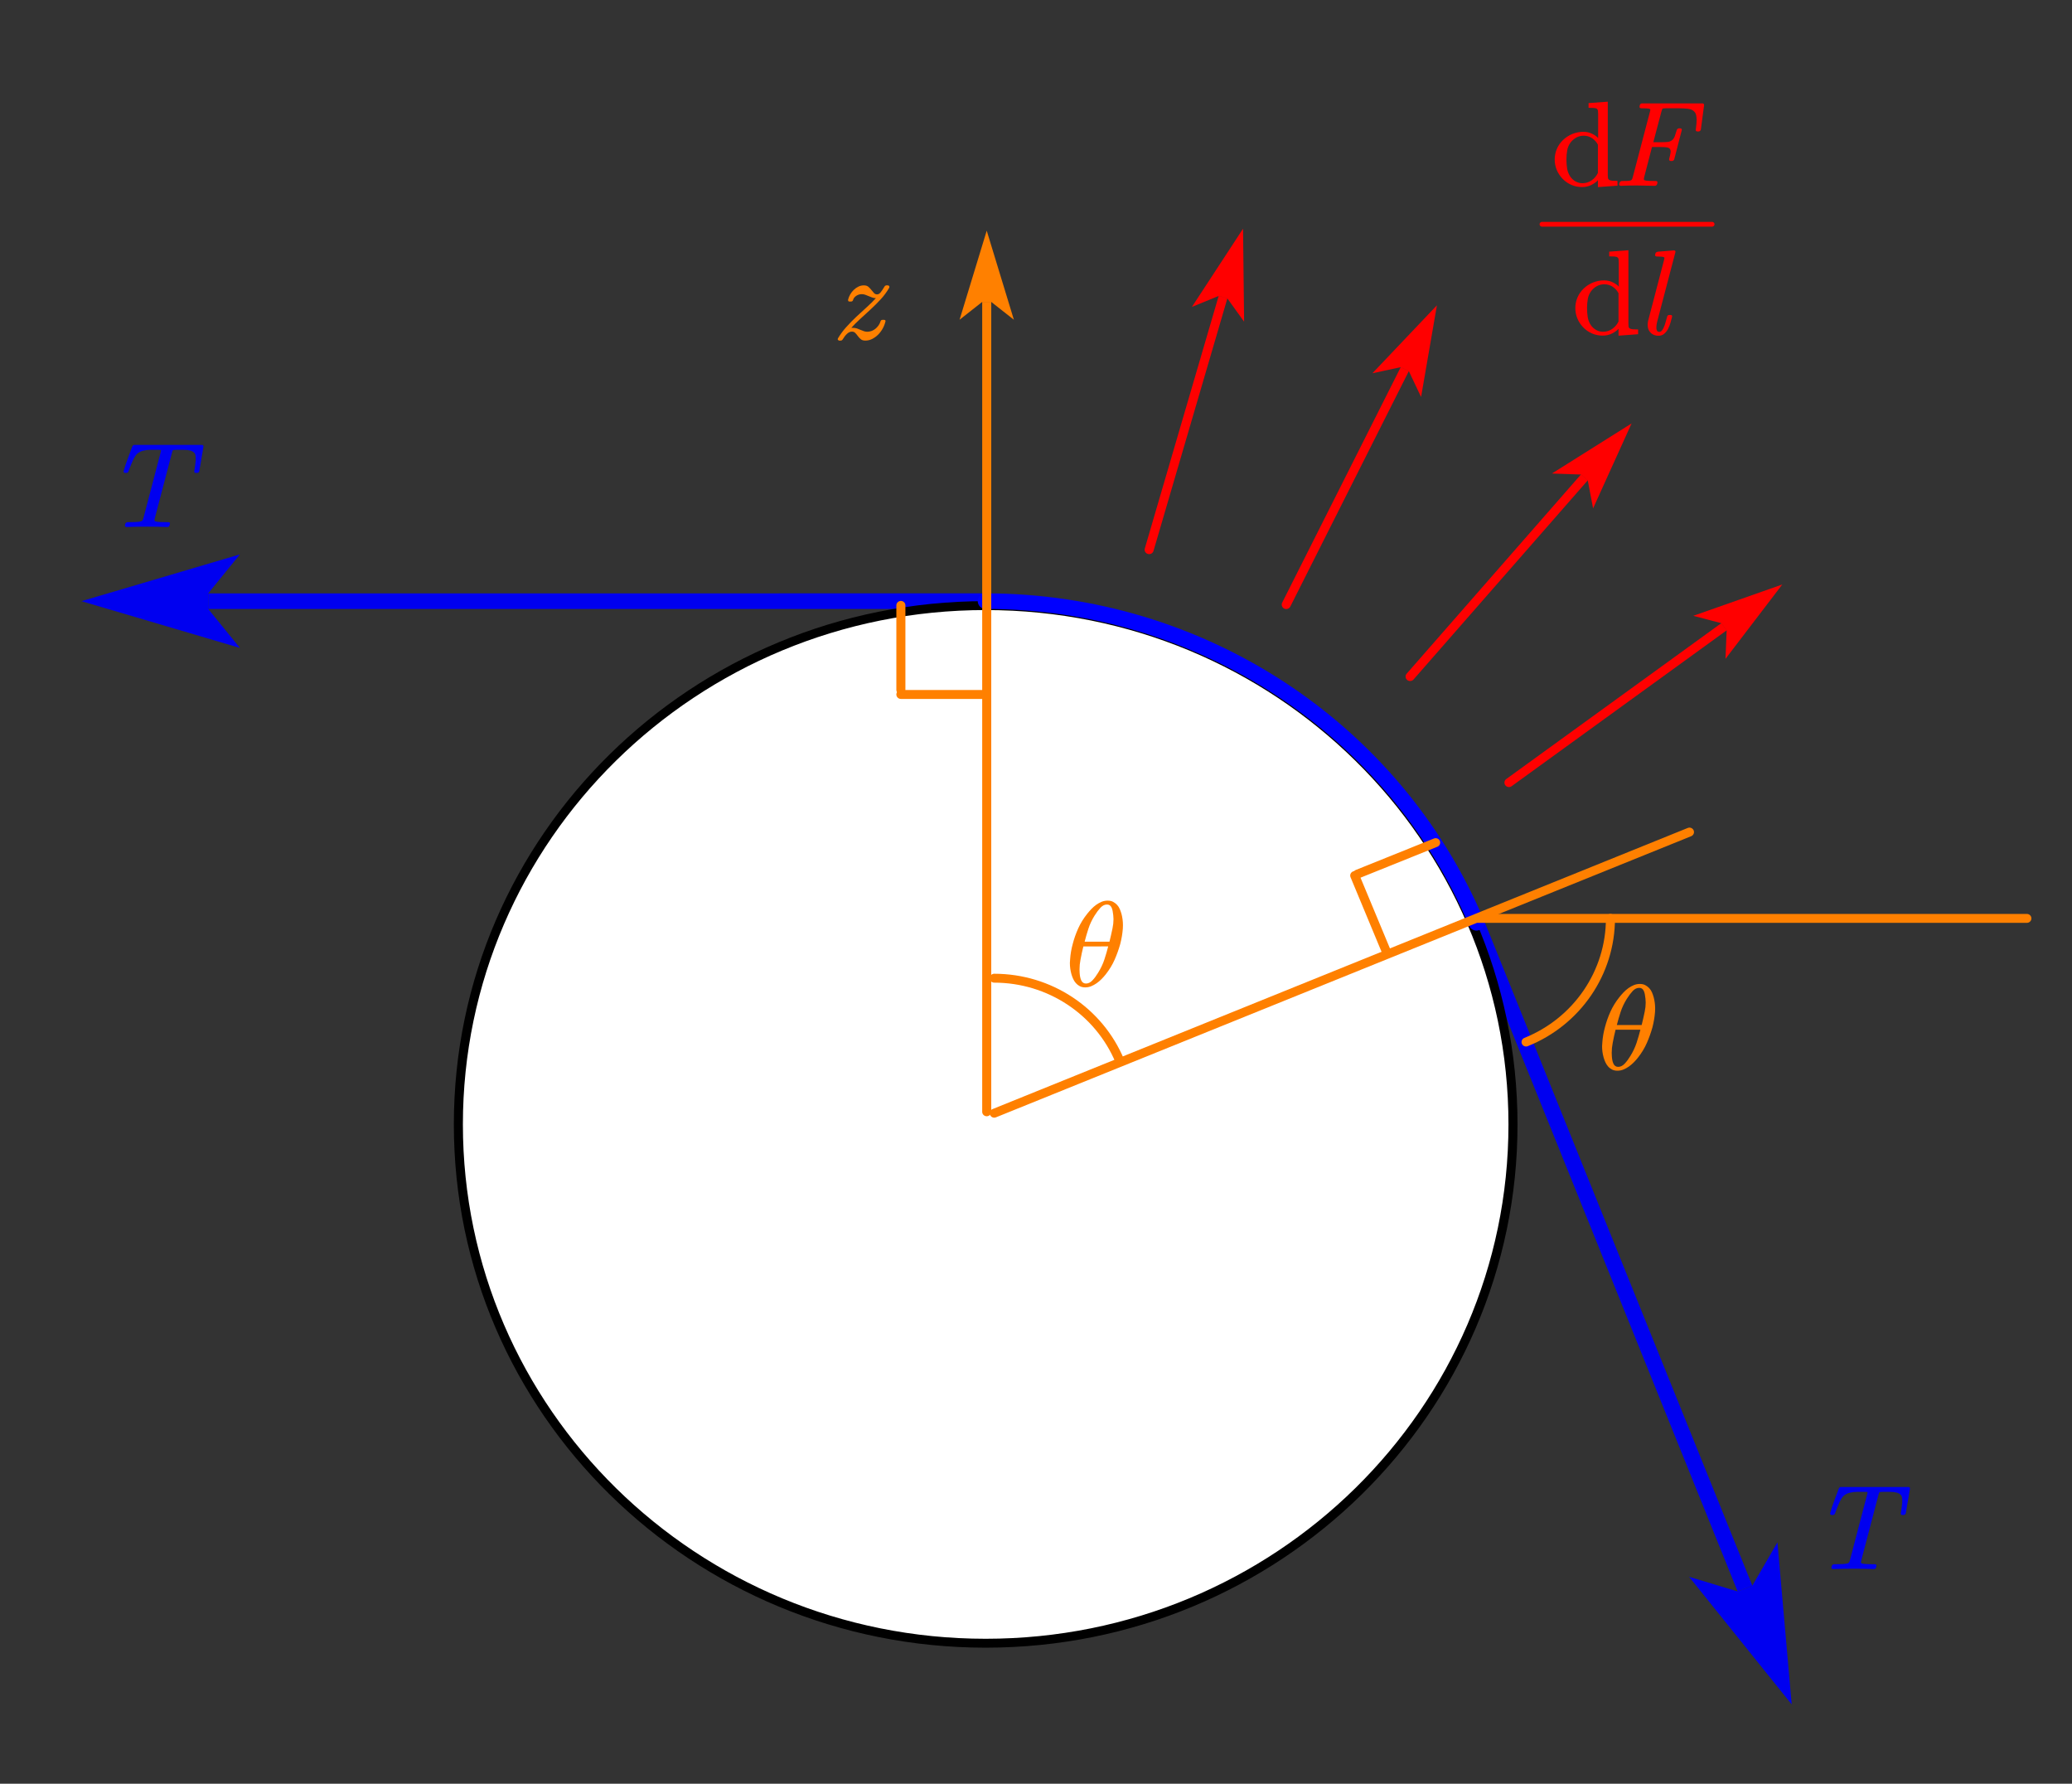 <?xml version="1.0" encoding="UTF-8" standalone="no"?>
<svg
   xmlns:dc="http://purl.org/dc/elements/1.1/"
   xmlns:cc="http://creativecommons.org/ns#"
   xmlns:rdf="http://www.w3.org/1999/02/22-rdf-syntax-ns#"
   xmlns:svg="http://www.w3.org/2000/svg"
   xmlns="http://www.w3.org/2000/svg"
   viewBox="0 0 554.64 477.36"
   height="477.36"
   width="554.64"
   xml:space="preserve"
   id="svg2"
   version="1.1"><rect x="0" y="0" width="554.64" height="477.36" fill="#333333" stroke="none"/><defs
     id="defs6"><clipPath
       id="clipPath18"
       clipPathUnits="userSpaceOnUse"><path
         style="clip-rule:evenodd"
         id="path16"
         d="M 6.199e-6,0 H 415.98 V 358.02 H 6.199e-6 Z" /></clipPath><clipPath
       id="clipPath26"
       clipPathUnits="userSpaceOnUse"><path
         style="clip-rule:evenodd"
         id="path24"
         d="M 6.199e-6,9.1553e-5 H 415.54 V 357.42 H 6.199e-6 Z" /></clipPath><clipPath
       id="clipPath36"
       clipPathUnits="userSpaceOnUse"><path
         id="path34"
         d="M 0,0 H 3471.03 V 2985.57 H 0 Z" /></clipPath><clipPath
       id="clipPath46"
       clipPathUnits="userSpaceOnUse"><path
         id="path44"
         d="M 0,0 H 8.036 V 15.758 H 0 Z" /></clipPath><clipPath
       id="clipPath68"
       clipPathUnits="userSpaceOnUse"><path
         id="path66"
         d="M 0,0 H 10.371 V 15.758 H 0 Z" /></clipPath><clipPath
       id="clipPath80"
       clipPathUnits="userSpaceOnUse"><path
         id="path78"
         d="M 0,0 H 10.371 V 15.758 H 0 Z" /></clipPath><clipPath
       id="clipPath100"
       clipPathUnits="userSpaceOnUse"><path
         id="path98"
         d="M 0,0 H 8.147 V 15.758 H 0 Z" /></clipPath><clipPath
       id="clipPath124"
       clipPathUnits="userSpaceOnUse"><path
         id="path122"
         d="M 0,0 H 8.147 V 15.758 H 0 Z" /></clipPath><clipPath
       id="clipPath142"
       clipPathUnits="userSpaceOnUse"><path
         id="path140"
         d="M 0,0 H 18.243 V 28.268 H 0 Z" /></clipPath></defs><g
     transform="matrix(1.333,0,0,-1.333,0,477.36)"
     id="g10"><g
       id="g12"><g
         clip-path="url(#clipPath18)"
         id="g14" /></g><g
       id="g20"><g
         clip-path="url(#clipPath26)"
         id="g22"><g
           transform="matrix(5.771,0,0,4.967,0,-0.178)"
           id="g28"><g
             transform="scale(0.021,0.024)"
             id="g30"><g
               clip-path="url(#clipPath36)"
               id="g32"><g
                 transform="matrix(2.232,-3.014e-6,0,4.377,1350.61,2337.01)"
                 id="g38"><g
                   transform="scale(8.96,4.569)"
                   id="g40"><g
                     clip-path="url(#clipPath46)"
                     id="g42"><path
                       id="path48"
                       style="fill:#ff8000;fill-opacity:1;fill-rule:evenodd;stroke:none"
                       d="M 6.14,9.198 C 5.945,8.851 5.713,8.53 5.445,8.234 5.177,7.937 4.897,7.652 4.604,7.377 4.31,7.103 4.018,6.829 3.724,6.558 3.431,6.286 3.192,6.043 3.006,5.827 2.997,5.823 3.034,5.822 3.118,5.822 3.249,5.822 3.366,5.804 3.469,5.77 3.572,5.736 3.669,5.697 3.762,5.652 3.855,5.608 3.948,5.571 4.043,5.54 4.137,5.508 4.231,5.493 4.325,5.493 4.444,5.493 4.562,5.515 4.682,5.559 4.801,5.603 4.908,5.665 5.003,5.746 5.097,5.826 5.181,5.919 5.256,6.025 5.33,6.131 5.383,6.242 5.417,6.357 5.438,6.448 5.495,6.494 5.589,6.494 H 5.706 C 5.793,6.494 5.837,6.458 5.837,6.386 5.837,6.366 5.832,6.348 5.822,6.332 5.775,6.136 5.7,5.943 5.597,5.755 5.494,5.567 5.37,5.4 5.225,5.252 5.08,5.105 4.918,4.984 4.738,4.89 4.557,4.795 4.366,4.747 4.164,4.747 3.999,4.747 3.869,4.789 3.775,4.872 3.68,4.955 3.599,5.046 3.53,5.144 3.461,5.243 3.392,5.327 3.322,5.397 3.253,5.467 3.163,5.503 3.052,5.503 2.907,5.503 2.769,5.439 2.637,5.311 2.506,5.184 2.388,5.028 2.284,4.845 2.247,4.783 2.193,4.75 2.122,4.747 H 1.975 C 1.908,4.78 1.875,4.821 1.874,4.87 1.875,4.893 1.883,4.917 1.899,4.944 2.095,5.28 2.325,5.598 2.59,5.895 2.854,6.193 3.129,6.479 3.416,6.754 3.702,7.029 3.992,7.299 4.285,7.566 4.578,7.833 4.828,8.084 5.033,8.32 H 5.084 C 4.952,8.319 4.835,8.338 4.732,8.376 4.63,8.413 4.531,8.453 4.437,8.494 4.343,8.534 4.249,8.572 4.156,8.607 4.064,8.641 3.968,8.658 3.871,8.658 3.702,8.658 3.549,8.611 3.411,8.518 3.273,8.425 3.185,8.311 3.148,8.177 3.128,8.085 3.069,8.038 2.971,8.035 H 2.855 C 2.774,8.035 2.733,8.076 2.733,8.158 V 8.192 C 2.771,8.349 2.83,8.498 2.911,8.638 2.991,8.779 3.089,8.906 3.204,9.019 3.318,9.132 3.446,9.223 3.588,9.293 3.729,9.364 3.879,9.399 4.037,9.399 4.203,9.399 4.332,9.356 4.424,9.271 4.517,9.186 4.6,9.096 4.672,9.002 4.744,8.906 4.814,8.822 4.882,8.749 4.949,8.675 5.037,8.638 5.144,8.639 5.245,8.638 5.343,8.699 5.438,8.82 5.532,8.941 5.638,9.103 5.756,9.306 5.8,9.368 5.852,9.399 5.913,9.399 H 6.024 C 6.078,9.399 6.117,9.376 6.14,9.331 6.147,9.314 6.154,9.296 6.16,9.277 6.16,9.253 6.154,9.227 6.14,9.198 Z" /></g></g></g><path
                 id="path50"
                 style="fill:#0000f0;fill-opacity:1;fill-rule:nonzero;stroke:none"
                 d="M 1635,1979.99 H 344.79 v 26.25 H 1635 c 7.25,0 13.13,-5.88 13.13,-13.13 0,-7.25 -5.88,-13.12 -13.13,-13.12 z m -1500,13.12 262.5,-78.75 -52.5,65.63 v 26.25 l 52.5,65.62 z" /><path
                 id="path52"
                 style="fill:#0000f0;fill-opacity:1;fill-rule:nonzero;stroke:none"
                 d="m 2455.7,1463.69 447.96,-1128.84 -24.39,-9.68 -447.97,1128.84 c -2.67,6.74 0.62,14.37 7.36,17.04 6.73,2.68 14.36,-0.62 17.04,-7.36 z m 513.15,-1328.68 -23.63,273.04 -41.63,-73 -24.4,-9.68 -80.37,24.59 z" /><path
                 id="path54"
                 style="fill:#ffffff;fill-opacity:1;fill-rule:evenodd;stroke:none"
                 d="m 2507.01,1111.87 c 0,-482.56 -391.19,-873.75 -873.75,-873.75 -482.56,0 -873.75,391.19 -873.75,873.75 0,482.56 391.19,873.76 873.75,873.76 482.56,0 873.75,-391.2 873.75,-873.76 z" /><path
                 id="path56"
                 style="fill:none;stroke:#000000;stroke-width:15;stroke-linecap:round;stroke-linejoin:round;stroke-miterlimit:10;stroke-dasharray:none;stroke-opacity:1"
                 d="m 2507.01,1111.87 c 0,-482.56 -391.19,-873.75 -873.75,-873.75 -482.56,0 -873.75,391.19 -873.75,873.75 0,482.56 391.19,873.76 873.75,873.76 482.56,0 873.75,-391.2 873.75,-873.76 z" /><path
                 id="path58"
                 style="fill:none;stroke:#0000ff;stroke-width:26.25;stroke-linecap:round;stroke-linejoin:round;stroke-miterlimit:10;stroke-dasharray:none;stroke-opacity:1"
                 d="m 1633.26,1993.12 c 355.51,0 676.21,-213.61 813.2,-541.67" /><g
                 transform="matrix(2.881,-3.014e-6,-1.88e-7,4.377,167.25,2020.8)"
                 id="g60"><g
                   transform="scale(6.942,4.569)"
                   id="g62"><g
                     clip-path="url(#clipPath68)"
                     id="g64"><path
                       id="path70"
                       style="fill:#0000f0;fill-opacity:1;fill-rule:evenodd;stroke:none"
                       d="M 8.15,9.571 C 8.14,9.528 8.119,9.491 8.087,9.46 8.056,9.429 8.016,9.414 7.968,9.414 H 7.872 C 7.778,9.414 7.731,9.453 7.731,9.532 v 0.034 c 0.027,0.147 0.05,0.3 0.071,0.459 0.02,0.158 0.037,0.306 0.051,0.444 v 0.157 c 0,0.075 -0.003,0.144 -0.01,0.206 C 7.829,10.933 7.805,11.01 7.771,11.063 7.68,11.18 7.553,11.259 7.39,11.301 7.226,11.341 7.044,11.362 6.841,11.362 h -0.561 c -0.168,0 -0.273,-0.01 -0.313,-0.029 C 5.937,11.303 5.903,11.205 5.866,11.038 L 4.456,5.572 C 4.442,5.522 4.436,5.483 4.436,5.454 4.436,5.388 4.456,5.349 4.496,5.336 4.59,5.306 4.742,5.287 4.951,5.279 5.16,5.271 5.369,5.267 5.578,5.268 5.672,5.267 5.719,5.228 5.719,5.15 5.719,5.13 5.716,5.109 5.709,5.086 L 5.689,5.012 C 5.669,4.91 5.603,4.86 5.492,4.86 4.939,4.88 4.381,4.89 3.819,4.89 3.259,4.89 2.697,4.88 2.131,4.86 2.08,4.86 2.043,4.875 2.019,4.904 1.996,4.927 1.984,4.952 1.984,4.978 c 0,0.019 0.003,0.039 0.01,0.059 l 0.02,0.074 c 0.01,0.042 0.034,0.079 0.071,0.11 0.037,0.031 0.079,0.047 0.126,0.047 0.205,-3e-4 0.416,0.004 0.632,0.012 0.216,0.008 0.373,0.027 0.473,0.057 0.099,0.029 0.166,0.114 0.199,0.255 l 1.41,5.472 c 0.034,0.114 0.051,0.201 0.051,0.26 v 0.02 C 4.963,11.355 4.87,11.362 4.698,11.362 H 4.137 c -0.202,0 -0.399,-0.022 -0.591,-0.064 C 3.354,11.256 3.182,11.174 3.03,11.053 2.96,10.997 2.892,10.917 2.828,10.812 2.764,10.707 2.701,10.587 2.639,10.452 2.576,10.316 2.517,10.171 2.459,10.017 2.402,9.863 2.345,9.71 2.287,9.556 2.254,9.458 2.191,9.41 2.1,9.414 H 2.014 C 1.964,9.414 1.927,9.43 1.903,9.463 1.883,9.482 1.873,9.505 1.873,9.532 c 0,0.019 0.005,0.039 0.015,0.059 0.088,0.33 0.197,0.667 0.329,1.01 0.132,0.344 0.256,0.686 0.374,1.026 0.034,0.098 0.098,0.147 0.192,0.147 h 5.57 c 0.095,0 0.141,-0.041 0.141,-0.122 v -0.035 z" /></g></g></g><g
                 transform="matrix(2.881,0,0,4.377,2994.93,265.8)"
                 id="g72"><g
                   transform="scale(6.942,4.569)"
                   id="g74"><g
                     clip-path="url(#clipPath80)"
                     id="g76"><path
                       id="path82"
                       style="fill:#0000f0;fill-opacity:1;fill-rule:evenodd;stroke:none"
                       d="M 8.15,9.571 C 8.14,9.528 8.119,9.491 8.087,9.46 8.056,9.429 8.016,9.414 7.968,9.414 H 7.872 C 7.778,9.414 7.731,9.453 7.731,9.532 v 0.034 c 0.027,0.147 0.05,0.3 0.071,0.459 0.02,0.158 0.037,0.306 0.051,0.444 v 0.157 c 0,0.075 -0.003,0.144 -0.01,0.206 C 7.829,10.933 7.805,11.01 7.771,11.063 7.68,11.18 7.553,11.259 7.39,11.301 7.226,11.341 7.044,11.362 6.841,11.362 h -0.561 c -0.168,0 -0.273,-0.01 -0.313,-0.029 C 5.937,11.303 5.903,11.205 5.866,11.038 L 4.456,5.572 C 4.442,5.522 4.436,5.483 4.436,5.454 4.436,5.388 4.456,5.349 4.496,5.336 4.59,5.306 4.742,5.287 4.951,5.279 5.16,5.271 5.369,5.267 5.578,5.268 5.672,5.267 5.719,5.228 5.719,5.15 5.719,5.13 5.716,5.109 5.709,5.086 L 5.689,5.012 C 5.669,4.91 5.603,4.86 5.492,4.86 4.939,4.88 4.381,4.89 3.819,4.89 3.259,4.89 2.697,4.88 2.131,4.86 2.08,4.86 2.043,4.875 2.019,4.904 1.996,4.927 1.984,4.952 1.984,4.978 c 0,0.019 0.003,0.039 0.01,0.059 l 0.02,0.074 c 0.01,0.042 0.034,0.079 0.071,0.11 0.037,0.031 0.079,0.047 0.126,0.047 0.205,-3e-4 0.416,0.004 0.632,0.012 0.216,0.008 0.373,0.027 0.473,0.057 0.099,0.029 0.166,0.114 0.199,0.255 l 1.41,5.472 c 0.034,0.114 0.051,0.201 0.051,0.26 v 0.02 C 4.963,11.355 4.87,11.362 4.698,11.362 H 4.137 c -0.202,0 -0.399,-0.022 -0.591,-0.064 C 3.354,11.256 3.182,11.174 3.03,11.053 2.96,10.997 2.892,10.917 2.828,10.812 2.764,10.707 2.701,10.587 2.639,10.452 2.576,10.316 2.517,10.171 2.459,10.017 2.402,9.863 2.345,9.71 2.287,9.556 2.254,9.458 2.191,9.41 2.1,9.414 H 2.014 C 1.964,9.414 1.927,9.43 1.903,9.463 1.883,9.482 1.873,9.505 1.873,9.532 c 0,0.019 0.005,0.039 0.015,0.059 0.088,0.33 0.197,0.667 0.329,1.01 0.132,0.344 0.256,0.686 0.374,1.026 0.034,0.098 0.098,0.147 0.192,0.147 h 5.57 c 0.095,0 0.141,-0.041 0.141,-0.122 v -0.035 z" /></g></g></g><path
                 id="path84"
                 style="fill:#ff8000;fill-opacity:1;fill-rule:nonzero;stroke:none"
                 d="m 1627.5,1133.12 v 1364.07 h 15 V 1133.12 c 0,-4.14 -3.36,-7.5 -7.5,-7.5 -4.14,0 -7.5,3.36 -7.5,7.5 z m 7.5,1483.95 -45,-150 37.5,30 h 15 l 37.5,-30 z" /><path
                 id="path86"
                 style="fill:#ff0000;fill-opacity:1;fill-rule:nonzero;stroke:none"
                 d="m 1896.94,2081.9 122.41,425.35 14.42,-4.14 -122.42,-425.36 c -1.14,-3.98 -5.3,-6.28 -9.28,-5.13 -3.98,1.14 -6.28,5.3 -5.13,9.28 z m 162.77,538.48 -84.72,-131.7 44.33,18.46 14.41,-4.15 27.74,-39.2 z" /><path
                 id="path88"
                 style="fill:none;stroke:#ff8000;stroke-width:15;stroke-linecap:round;stroke-linejoin:round;stroke-miterlimit:10;stroke-dasharray:none;stroke-opacity:1"
                 d="m 1647.44,1130.73 1152,473.49" /><path
                 id="path90"
                 style="fill:none;stroke:#ff8000;stroke-width:15;stroke-linecap:round;stroke-linejoin:round;stroke-miterlimit:10;stroke-dasharray:none;stroke-opacity:1"
                 d="m 1647.44,1358.12 c 91.36,0 173.65,-55.24 208.25,-139.79" /><g
                 transform="matrix(2.263,-1.507e-6,-1.507e-6,4.377,1735.35,1247.72)"
                 id="g92"><g
                   transform="scale(8.837,4.569)"
                   id="g94"><g
                     clip-path="url(#clipPath100)"
                     id="g96"><path
                       id="path102"
                       style="fill:#ff8000;fill-opacity:1;fill-rule:evenodd;stroke:none"
                       d="m 6.148,10.935 c 0.081,-0.311 0.121,-0.628 0.121,-0.952 0,-0.102 -0.003,-0.2 -0.01,-0.294 C 6.226,9.257 6.153,8.823 6.042,8.389 5.921,7.95 5.768,7.515 5.582,7.085 5.397,6.655 5.151,6.242 4.844,5.846 4.74,5.712 4.624,5.579 4.498,5.449 4.371,5.318 4.236,5.201 4.091,5.098 3.946,4.995 3.795,4.91 3.639,4.845 3.482,4.78 3.318,4.747 3.146,4.747 2.971,4.747 2.82,4.781 2.693,4.848 2.567,4.915 2.458,5.001 2.367,5.108 2.277,5.214 2.201,5.332 2.143,5.463 2.084,5.594 2.036,5.728 1.998,5.866 1.914,6.17 1.872,6.484 1.872,6.808 c 0,0.104 0.007,0.207 0.02,0.309 0.027,0.425 0.099,0.855 0.217,1.291 0.111,0.438 0.261,0.871 0.45,1.3 0.189,0.429 0.44,0.843 0.753,1.242 0.105,0.134 0.219,0.267 0.344,0.4 0.124,0.132 0.258,0.25 0.399,0.353 0.142,0.103 0.291,0.187 0.448,0.253 0.157,0.065 0.323,0.098 0.498,0.098 0.175,0 0.325,-0.034 0.45,-0.101 C 5.575,11.886 5.686,11.8 5.782,11.696 5.878,11.591 5.954,11.471 6.009,11.337 6.065,11.203 6.111,11.069 6.148,10.935 Z M 5.466,10.822 C 5.452,10.95 5.435,11.069 5.415,11.18 5.395,11.291 5.365,11.388 5.327,11.47 5.288,11.551 5.238,11.615 5.178,11.659 5.117,11.703 5.04,11.725 4.945,11.725 4.75,11.725 4.569,11.634 4.404,11.453 4.239,11.271 4.079,11.054 3.924,10.803 3.702,10.443 3.53,10.073 3.409,9.694 3.287,9.314 3.183,8.948 3.095,8.595 h 2.057 c 0.091,0.369 0.175,0.746 0.253,1.129 0.054,0.258 0.081,0.514 0.081,0.766 0,0.111 -0.007,0.222 -0.02,0.333 z M 2.989,8.197 C 2.898,7.827 2.819,7.454 2.751,7.078 2.698,6.806 2.671,6.535 2.671,6.264 2.671,6.162 2.674,6.064 2.681,5.969 2.688,5.841 2.703,5.722 2.726,5.611 2.75,5.499 2.781,5.404 2.82,5.324 2.858,5.243 2.91,5.181 2.974,5.137 3.038,5.093 3.116,5.071 3.207,5.071 3.398,5.071 3.578,5.161 3.745,5.341 3.912,5.521 4.069,5.737 4.217,5.989 4.44,6.355 4.612,6.726 4.733,7.103 c 0.121,0.376 0.226,0.741 0.313,1.095 z" /></g></g></g><path
                 id="path104"
                 style="fill:none;stroke:#ff8000;stroke-width:15;stroke-linecap:round;stroke-linejoin:round;stroke-miterlimit:10;stroke-dasharray:none;stroke-opacity:1"
                 d="M 1492.75,1835.96 H 1635" /><path
                 id="path106"
                 style="fill:none;stroke:#ff8000;stroke-width:15;stroke-linecap:round;stroke-linejoin:round;stroke-miterlimit:10;stroke-dasharray:none;stroke-opacity:1"
                 d="m 1492.75,1843.78 v 142.25" /><path
                 id="path108"
                 style="fill:none;stroke:#ff8000;stroke-width:15;stroke-linecap:round;stroke-linejoin:round;stroke-miterlimit:10;stroke-dasharray:none;stroke-opacity:1"
                 d="m 2378.85,1586.45 -129.31,-52.91" /><path
                 id="path110"
                 style="fill:none;stroke:#ff8000;stroke-width:15;stroke-linecap:round;stroke-linejoin:round;stroke-miterlimit:10;stroke-dasharray:none;stroke-opacity:1"
                 d="m 2244.78,1531.01 52.91,-129.31" /><path
                 id="path112"
                 style="fill:none;stroke:#ff8000;stroke-width:15;stroke-linecap:round;stroke-linejoin:round;stroke-miterlimit:10;stroke-dasharray:none;stroke-opacity:1"
                 d="m 2448.74,1458.85 h 909.79" /><path
                 id="path114"
                 style="fill:none;stroke:#ff8000;stroke-width:15;stroke-linecap:round;stroke-linejoin:round;stroke-miterlimit:10;stroke-dasharray:none;stroke-opacity:1"
                 d="m 2668.5,1458.85 c 0,-91.37 -55.25,-173.66 -139.82,-208.25" /><g
                 transform="matrix(2.263,-1.507e-6,-3.014e-6,4.377,2617.2,1107.39)"
                 id="g116"><g
                   transform="scale(8.837,4.569)"
                   id="g118"><g
                     clip-path="url(#clipPath124)"
                     id="g120"><path
                       id="path126"
                       style="fill:#ff8000;fill-opacity:1;fill-rule:evenodd;stroke:none"
                       d="m 6.148,10.935 c 0.081,-0.311 0.121,-0.628 0.121,-0.952 0,-0.102 -0.003,-0.2 -0.01,-0.294 C 6.226,9.257 6.153,8.823 6.042,8.389 5.921,7.95 5.768,7.515 5.582,7.085 5.397,6.655 5.151,6.242 4.844,5.846 4.74,5.712 4.624,5.579 4.498,5.449 4.371,5.318 4.236,5.201 4.091,5.098 3.946,4.995 3.795,4.91 3.639,4.845 3.482,4.78 3.318,4.747 3.146,4.747 2.971,4.747 2.82,4.781 2.693,4.848 2.567,4.915 2.458,5.001 2.367,5.108 2.277,5.214 2.201,5.332 2.143,5.463 2.084,5.594 2.036,5.728 1.998,5.866 1.914,6.17 1.872,6.484 1.872,6.808 c 0,0.104 0.007,0.207 0.02,0.309 0.027,0.425 0.099,0.855 0.217,1.291 0.111,0.438 0.261,0.871 0.45,1.3 0.189,0.429 0.44,0.843 0.753,1.242 0.105,0.134 0.219,0.267 0.344,0.4 0.124,0.132 0.258,0.25 0.399,0.353 0.142,0.103 0.291,0.187 0.448,0.253 0.157,0.065 0.323,0.098 0.498,0.098 0.175,0 0.325,-0.034 0.45,-0.101 C 5.575,11.886 5.686,11.8 5.782,11.696 5.878,11.591 5.954,11.471 6.009,11.337 6.065,11.203 6.111,11.069 6.148,10.935 Z M 5.466,10.822 C 5.452,10.95 5.435,11.069 5.415,11.18 5.395,11.291 5.365,11.388 5.327,11.47 5.288,11.551 5.238,11.615 5.178,11.659 5.117,11.703 5.04,11.725 4.945,11.725 4.75,11.725 4.569,11.634 4.404,11.453 4.239,11.271 4.079,11.054 3.924,10.803 3.702,10.443 3.53,10.073 3.409,9.694 3.287,9.314 3.183,8.948 3.095,8.595 h 2.057 c 0.091,0.369 0.175,0.746 0.253,1.129 0.054,0.258 0.081,0.514 0.081,0.766 0,0.111 -0.007,0.222 -0.02,0.333 z M 2.989,8.197 C 2.898,7.827 2.819,7.454 2.751,7.078 2.698,6.806 2.671,6.535 2.671,6.264 2.671,6.162 2.674,6.064 2.681,5.969 2.688,5.841 2.703,5.722 2.726,5.611 2.75,5.499 2.781,5.404 2.82,5.324 2.858,5.243 2.91,5.181 2.974,5.137 3.038,5.093 3.116,5.071 3.207,5.071 3.398,5.071 3.578,5.161 3.745,5.341 3.912,5.521 4.069,5.737 4.217,5.989 4.44,6.355 4.612,6.726 4.733,7.103 c 0.121,0.376 0.226,0.741 0.313,1.095 z" /></g></g></g><path
                 id="path128"
                 style="fill:#ff0000;fill-opacity:1;fill-rule:nonzero;stroke:none"
                 d="m 2124.58,1990.66 196.46,396.63 13.44,-6.66 L 2138.02,1984 c -1.84,-3.71 -6.34,-5.23 -10.05,-3.39 -3.71,1.84 -5.23,6.33 -3.39,10.05 z m 256.39,500.72 -106.9,-114.44 46.92,10.24 13.44,-6.66 20.29,-43.53 z" /><path
                 id="path130"
                 style="fill:#ff0000;fill-opacity:1;fill-rule:nonzero;stroke:none"
                 d="m 2330.86,1871 288.75,335.46 11.37,-9.79 -288.75,-335.46 c -2.71,-3.14 -7.44,-3.49 -10.58,-0.79 -3.14,2.7 -3.49,7.44 -0.79,10.58 z m 372.64,421.42 -131.96,-84.32 47.99,-1.73 11.37,-9.79 8.85,-47.2 z" /><path
                 id="path132"
                 style="fill:#ff0000;fill-opacity:1;fill-rule:nonzero;stroke:none"
                 d="m 2495.89,1693.57 356.36,262.53 8.9,-12.08 -356.36,-262.53 c -3.34,-2.46 -8.03,-1.75 -10.49,1.59 -2.46,3.33 -1.74,8.03 1.59,10.49 z m 457.32,327.6 -147.45,-52.74 46.39,-12.4 8.9,-12.08 -1.91,-47.98 z" /><g
                 transform="matrix(5.067,-3.014e-6,-3.014e-6,7.852,2513.57,2345.2)"
                 id="g134"><g
                   transform="scale(3.947,2.547)"
                   id="g136"><g
                     clip-path="url(#clipPath142)"
                     id="g138"><path
                       id="path144"
                       style="fill:none;stroke:#ff0000;stroke-width:0.402;stroke-linecap:round;stroke-linejoin:round;stroke-miterlimit:10;stroke-dasharray:none;stroke-opacity:1"
                       d="M 2.076,14.134 H 16.167" /><path
                       id="path146"
                       style="fill:#ff0000;fill-opacity:1;fill-rule:evenodd;stroke:none"
                       d="m 6.708,17.263 v 0.584 C 6.6,17.712 6.427,17.582 6.19,17.456 5.952,17.33 5.687,17.268 5.393,17.268 c -0.31,0 -0.603,0.06 -0.879,0.181 -0.276,0.121 -0.515,0.288 -0.718,0.501 -0.219,0.228 -0.385,0.482 -0.498,0.76 -0.113,0.278 -0.17,0.571 -0.17,0.879 0,0.307 0.059,0.603 0.177,0.888 0.118,0.284 0.29,0.536 0.516,0.755 0.226,0.219 0.484,0.389 0.773,0.508 0.29,0.12 0.593,0.179 0.91,0.18 0.273,-0.001 0.522,-0.059 0.746,-0.175 0.224,-0.116 0.383,-0.234 0.477,-0.355 v 2.041 c 0,0.085 -0.004,0.167 -0.013,0.248 -0.008,0.08 -0.041,0.141 -0.098,0.184 -0.057,0.039 -0.148,0.062 -0.273,0.068 -0.124,0.007 -0.261,0.01 -0.409,0.01 v 0.398 l 1.592,0.118 v -6.164 c 0,-0.085 0.004,-0.167 0.013,-0.245 C 7.548,17.969 7.581,17.91 7.64,17.871 7.699,17.832 7.791,17.808 7.916,17.8 8.041,17.791 8.179,17.787 8.33,17.788 v -0.403 z m 0,3.572 c -0.111,0.219 -0.27,0.4 -0.475,0.542 -0.205,0.142 -0.441,0.214 -0.708,0.214 -0.212,0 -0.411,-0.05 -0.596,-0.15 -0.185,-0.1 -0.345,-0.238 -0.48,-0.414 -0.148,-0.2 -0.243,-0.424 -0.286,-0.671 -0.042,-0.247 -0.063,-0.503 -0.063,-0.767 0,-0.266 0.019,-0.519 0.056,-0.761 0.037,-0.243 0.125,-0.47 0.263,-0.682 0.115,-0.167 0.26,-0.301 0.437,-0.403 0.177,-0.101 0.363,-0.152 0.558,-0.152 0.293,0 0.553,0.081 0.778,0.243 0.226,0.162 0.398,0.369 0.515,0.621 z" /><path
                       id="path148"
                       style="fill:#ff0000;fill-opacity:1;fill-rule:evenodd;stroke:none"
                       d="M 15.237,22.111 C 15.227,22.068 15.206,22.031 15.174,22 15.142,21.969 15.107,21.954 15.07,21.954 c -0.007,-0.007 -0.024,-0.01 -0.051,-0.01 -0.04,0 -0.06,0.003 -0.06,0.01 h -0.01 c -0.088,0 -0.132,0.036 -0.132,0.108 v 0.034 c 0.021,0.154 0.037,0.309 0.051,0.466 0.013,0.121 0.02,0.232 0.02,0.334 v 0.084 c -0.007,0.13 -0.022,0.248 -0.045,0.353 -0.024,0.104 -0.064,0.191 -0.122,0.26 -0.128,0.15 -0.311,0.239 -0.548,0.267 -0.237,0.028 -0.496,0.042 -0.776,0.042 h -1.026 c -0.179,0 -0.283,-0.013 -0.313,-0.039 -0.017,-0.014 -0.051,-0.11 -0.102,-0.29 L 11.3,21.046 h 0.677 c 0.178,0 0.343,0.006 0.493,0.019 0.15,0.013 0.278,0.064 0.386,0.153 0.094,0.075 0.169,0.189 0.223,0.341 0.054,0.152 0.107,0.32 0.161,0.503 0.01,0.045 0.035,0.082 0.074,0.11 0.038,0.028 0.08,0.042 0.124,0.042 h 0.08 c 0.047,0 0.09,-0.016 0.127,-0.049 0.013,-0.026 0.02,-0.051 0.02,-0.074 0,-0.02 -0.005,-0.038 -0.015,-0.054 L 13.033,19.608 C 12.996,19.51 12.93,19.461 12.836,19.461 h -0.081 c -0.091,0 -0.14,0.042 -0.146,0.128 v 0.039 c 0.053,0.196 0.092,0.371 0.116,0.525 0.007,0.036 0.01,0.07 0.01,0.103 0,0.091 -0.02,0.165 -0.061,0.221 -0.057,0.078 -0.157,0.125 -0.3,0.139 -0.144,0.015 -0.303,0.023 -0.478,0.023 h -0.708 l -0.652,-2.557 c -0.013,-0.049 -0.02,-0.097 -0.02,-0.142 0,-0.053 0.013,-0.084 0.04,-0.093 0.071,-0.03 0.199,-0.049 0.382,-0.057 0.184,-0.008 0.372,-0.012 0.564,-0.012 0.094,0 0.141,-0.04 0.141,-0.118 0,-0.02 -0.003,-0.041 -0.01,-0.064 l -0.02,-0.078 c -0.037,-0.098 -0.101,-0.147 -0.192,-0.147 -0.462,0.013 -0.925,0.022 -1.39,0.029 H 9.823 c -0.401,0 -0.804,-0.01 -1.208,-0.029 -0.051,0 -0.088,0.014 -0.111,0.044 -0.023,0.023 -0.035,0.047 -0.035,0.073 3e-4,0.02 0.004,0.039 0.01,0.059 l 0.02,0.074 c 0.01,0.042 0.034,0.079 0.071,0.11 0.037,0.031 0.079,0.047 0.126,0.047 0.159,0 0.307,0.002 0.445,0.007 0.138,0.005 0.243,0.022 0.313,0.052 0.061,0.032 0.108,0.121 0.142,0.265 l 1.42,5.496 c 0.021,0.072 0.031,0.129 0.031,0.172 0,0.039 -0.008,0.062 -0.026,0.068 -0.047,0.03 -0.14,0.047 -0.278,0.054 -0.138,0.006 -0.286,0.01 -0.445,0.01 -0.094,0 -0.141,0.044 -0.141,0.133 v 0.034 l 0.02,0.083 c 0.027,0.108 0.093,0.162 0.198,0.162 h 4.988 c 0.094,0 0.142,-0.052 0.142,-0.157 z" /><path
                       id="path150"
                       style="fill:#ff0000;fill-opacity:1;fill-rule:evenodd;stroke:none"
                       d="m 8.415,4.752 v 0.584 C 8.308,5.202 8.135,5.072 7.897,4.946 7.66,4.82 7.394,4.757 7.101,4.757 6.791,4.757 6.498,4.817 6.222,4.938 5.946,5.059 5.707,5.226 5.504,5.439 5.285,5.668 5.119,5.921 5.006,6.199 4.894,6.477 4.837,6.77 4.837,7.078 4.837,7.386 4.896,7.681 5.014,7.966 5.132,8.251 5.304,8.503 5.529,8.722 5.755,8.941 6.013,9.11 6.303,9.23 6.593,9.349 6.896,9.409 7.213,9.409 7.485,9.409 7.734,9.351 7.958,9.235 8.182,9.118 8.341,9 8.436,8.879 v 2.042 c 0,0.084 -0.004,0.167 -0.013,0.247 -0.008,0.08 -0.041,0.141 -0.098,0.184 -0.057,0.039 -0.148,0.062 -0.273,0.069 -0.124,0.006 -0.261,0.01 -0.409,0.01 v 0.397 l 1.592,0.118 V 5.783 C 9.234,5.697 9.239,5.616 9.247,5.537 9.255,5.458 9.289,5.4 9.348,5.36 9.407,5.321 9.499,5.297 9.623,5.289 9.748,5.281 9.886,5.277 10.038,5.277 V 4.875 Z m 0,3.572 C 8.304,8.544 8.146,8.724 7.94,8.867 7.735,9.009 7.499,9.08 7.233,9.08 7.021,9.08 6.822,9.03 6.636,8.93 6.451,8.83 6.291,8.692 6.156,8.516 6.008,8.316 5.913,8.093 5.871,7.846 5.829,7.599 5.808,7.343 5.808,7.078 5.808,6.813 5.826,6.559 5.863,6.317 5.9,6.075 5.988,5.848 6.126,5.636 6.24,5.468 6.386,5.334 6.563,5.233 6.74,5.131 6.926,5.081 7.121,5.081 c 0.293,-3e-4 0.553,0.081 0.778,0.243 0.226,0.162 0.398,0.369 0.516,0.621 z" /><path
                       id="path152"
                       style="fill:#ff0000;fill-opacity:1;fill-rule:evenodd;stroke:none"
                       d="M 11.632,5.984 C 11.599,5.85 11.575,5.723 11.561,5.606 c -0.006,-0.059 -0.01,-0.113 -0.01,-0.162 0,-0.043 0.004,-0.089 0.01,-0.137 0.011,-0.079 0.034,-0.138 0.071,-0.177 0.037,-0.039 0.093,-0.059 0.167,-0.059 0.071,-3e-4 0.134,0.029 0.19,0.088 0.055,0.059 0.11,0.146 0.164,0.263 0.054,0.116 0.104,0.255 0.149,0.417 0.046,0.162 0.094,0.335 0.144,0.518 0.02,0.091 0.078,0.137 0.172,0.137 h 0.116 c 0.081,-3e-4 0.121,-0.036 0.121,-0.108 V 6.352 C 12.822,6.201 12.778,6.033 12.724,5.849 12.67,5.664 12.603,5.491 12.522,5.331 12.441,5.17 12.337,5.033 12.209,4.919 12.08,4.804 11.924,4.747 11.738,4.747 c -0.175,0 -0.326,0.033 -0.454,0.101 -0.128,0.067 -0.231,0.16 -0.309,0.279 -0.077,0.119 -0.123,0.256 -0.136,0.41 -0.007,0.039 -0.01,0.082 -0.01,0.128 0,0.111 0.013,0.224 0.04,0.339 l 1.294,5.026 c 0.027,0.107 0.046,0.189 0.056,0.245 v 0.015 c 0,0.029 -0.009,0.05 -0.026,0.063 -0.04,0.026 -0.116,0.044 -0.227,0.054 -0.111,0.01 -0.239,0.015 -0.384,0.015 -0.051,0 -0.088,0.016 -0.111,0.049 -0.021,0.02 -0.031,0.044 -0.031,0.074 0,0.019 0.006,0.037 0.015,0.054 l 0.016,0.073 c 0.01,0.046 0.033,0.08 0.07,0.103 0.038,0.023 0.078,0.039 0.122,0.05 l 1.319,0.107 h 0.03 c 0.081,0 0.122,-0.036 0.122,-0.107 0,-0.02 -0.004,-0.042 -0.011,-0.064 z" /></g></g></g></g></g></g></g></g></g></svg>